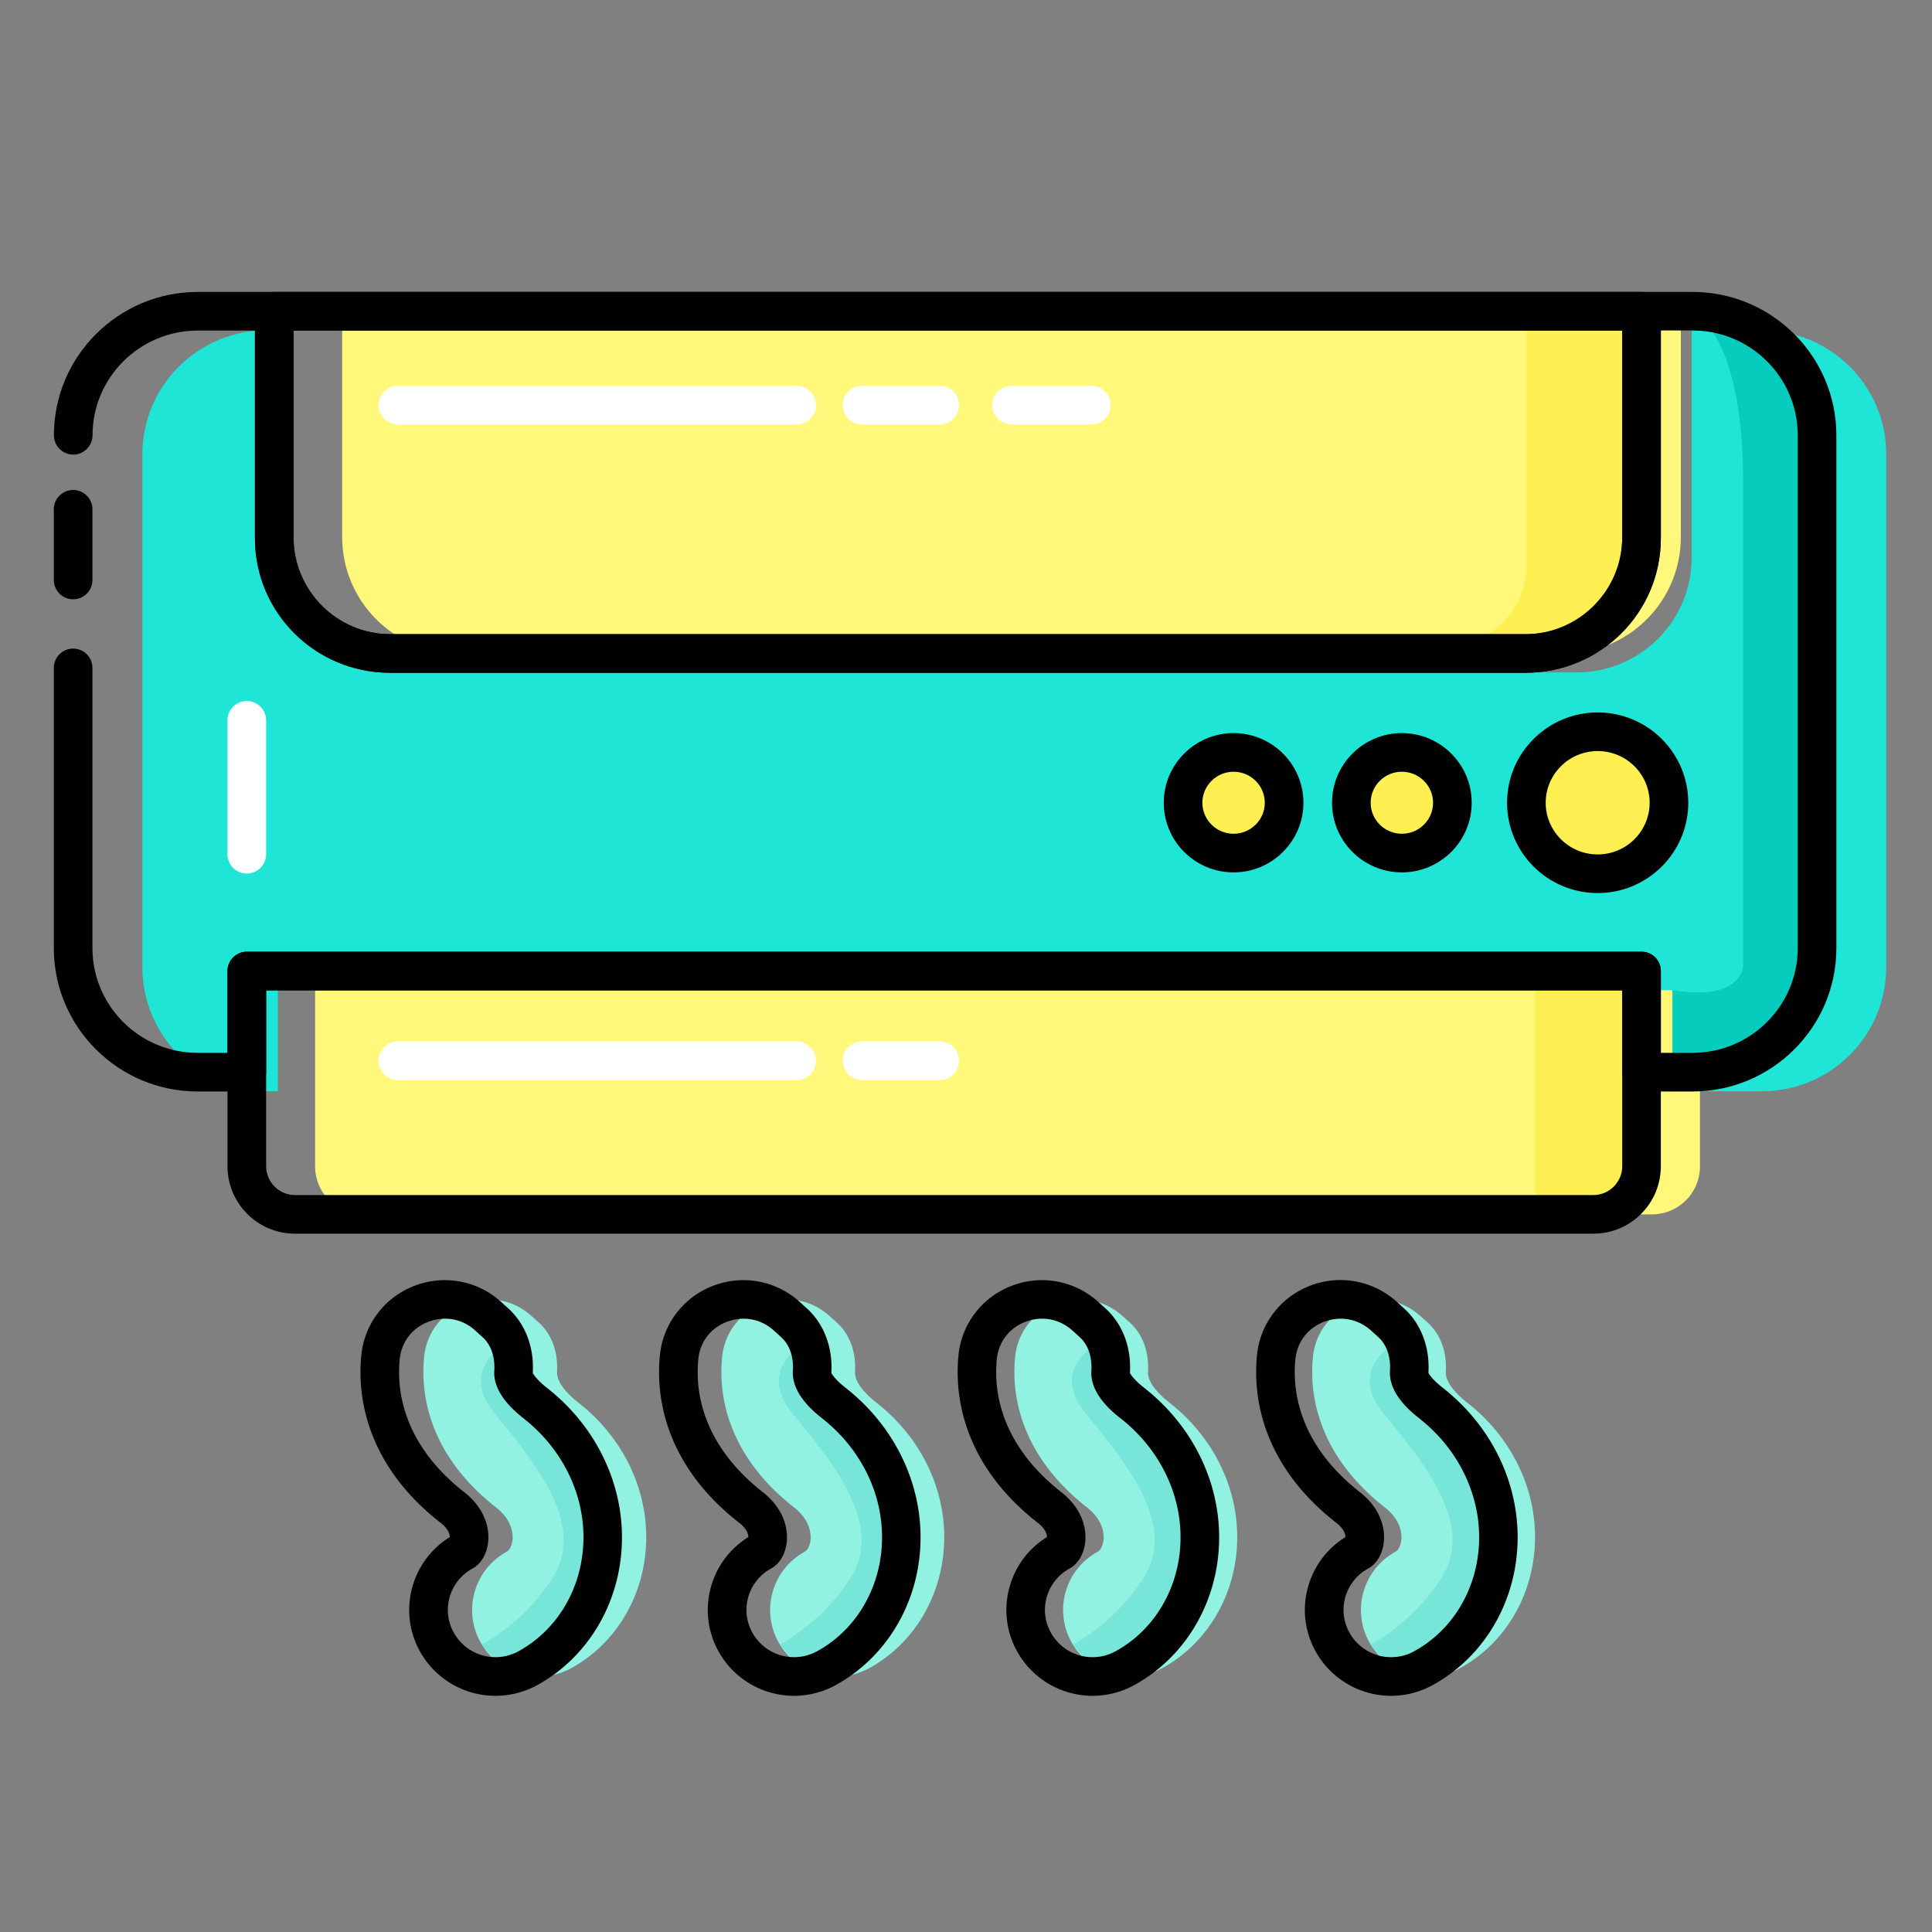 <?xml version="1.0" standalone="no"?><!DOCTYPE svg PUBLIC "-//W3C//DTD SVG 1.1//EN" "http://www.w3.org/Graphics/SVG/1.1/DTD/svg11.dtd"><svg class="icon" width="100px" height="100.00px" viewBox="0 0 1024 1024" version="1.1" xmlns="http://www.w3.org/2000/svg"><rect x="0" y="0" width="1024" height="1024" fill="#808080" stroke="none"/><path d="M875.571 643.635H192.512a25.498 25.498 0 0 1-25.498-25.498v-103.475h734.003v103.475a25.426 25.426 0 0 1-25.446 25.498z" fill="#FFF87B" /><path d="M813.619 514.662h50.483v128.973h-50.483z" fill="#FEF052" /><path d="M933.734 175.053H141.466c-36.454 0-65.997 29.44-65.997 65.741v271.872c0 36.301 29.542 65.741 65.997 65.741h5.786V524.8h739.226v53.606h47.258c36.454 0 65.997-29.44 65.997-65.741v-271.872c0-36.352-29.542-65.741-65.997-65.741z m-37.12 120.576c0 33.587-27.341 60.774-61.03 60.774H212.685c-33.69 0-61.03-27.238-61.03-60.774V175.053h744.96v120.576z" fill="#1FE5D7" /><path d="M897.075 164.966s26.829 11.059 26.829 90.726v256.358s-0.358 18.842-37.427 12.749v37.478s74.189 14.234 73.728-50.227c-0.512-64.461 0-292.045 0-292.045s-2.099-45.978-63.13-55.04z" fill="#06CCBE" /><path d="M844.595 653.875H156.314c-19.712 0-35.738-16.026-35.738-35.738v-103.475c0-5.632 4.608-10.24 10.24-10.24h739.226c5.632 0 10.24 4.608 10.24 10.24v103.475c0 19.712-16.026 35.738-35.686 35.738zM141.056 524.902v93.235c0 8.397 6.861 15.258 15.258 15.258h688.23c8.397 0 15.258-6.861 15.258-15.258v-93.235H141.056z" fill="#010101" /><path d="M829.082 346.368H243.098c-34.099 0-61.747-27.648-61.747-61.747V164.966H890.88v119.654c0 34.099-27.648 61.747-61.798 61.747z" fill="#FFF87B" /><path d="M809.011 164.966V300.032s2.15 45.619-61.594 46.336c45.107 0 120.576 1.69 120.576-66.918s1.997-114.483 1.997-114.483h-60.979z" fill="#FEF052" /><path d="M808.294 356.608H207.104c-39.68 0-71.987-32.307-71.987-71.987V164.966c0-5.632 4.608-10.24 10.24-10.24h724.685c5.632 0 10.24 4.608 10.24 10.24v119.654c0 39.68-32.307 71.987-71.987 71.987zM155.597 175.206v109.414c0 28.416 23.091 51.507 51.507 51.507h601.19c28.416 0 51.507-23.091 51.507-51.507V175.206H155.597z" fill="#010101" /><path d="M897.075 578.509h-27.034c-5.632 0-10.24-4.608-10.24-10.24v-43.366H141.056v43.366c0 5.632-4.608 10.24-10.24 10.24h-26.061c-42.035 0-76.237-34.099-76.237-75.981V353.997c0-5.632 4.608-10.24 10.24-10.24s10.24 4.608 10.24 10.24v148.531c0 30.618 25.037 55.501 55.757 55.501h15.821v-43.366c0-5.632 4.608-10.24 10.24-10.24h739.226c5.632 0 10.24 4.608 10.24 10.24v43.366h16.794c30.72 0 55.757-24.883 55.757-55.501v-271.872c0-30.618-25.037-55.501-55.757-55.501h-16.794v110.387c0 39.168-32 71.014-71.27 71.014H206.387c-39.322 0-71.27-31.846-71.27-71.014V175.206h-30.31c-30.72 0-55.757 24.883-55.757 55.501 0 5.632-4.608 10.24-10.24 10.24s-10.24-4.608-10.24-10.24c0-41.882 34.202-75.981 76.237-75.981h792.269c42.035 0 76.237 34.099 76.237 75.981v271.872c0 41.882-34.202 75.93-76.237 75.93zM155.597 175.206v110.387c0 27.853 22.784 50.534 50.79 50.534h602.624c28.006 0 50.79-22.682 50.79-50.534V175.206H155.597zM38.758 317.645c-5.632 0-10.24-4.608-10.24-10.24v-37.478c0-5.632 4.608-10.24 10.24-10.24s10.24 4.608 10.24 10.24v37.478c0 5.683-4.557 10.24-10.24 10.24z" fill="#010101" /><path d="M285.645 888.576c-12.544 0-24.678-6.605-31.078-18.33-9.37-17.101-3.072-38.502 14.08-47.872 1.536-0.819 2.714-3.379 3.021-6.349 0.256-2.765-0.051-9.83-8.038-16.486-29.286-22.63-37.325-47.77-38.912-64.922-0.461-5.325-0.41-10.445 0.051-15.309 2.714-27.75 36.147-40.499 56.934-21.811l3.789 3.379c7.322 6.605 10.342 16.282 9.728 26.112-0.051 0.512 0 0.973 0.051 1.434 0.666 6.093 7.782 12.339 11.981 15.565l0.717 0.563c24.115 19.507 36.864 48.589 34.202 77.824-2.406 26.522-17.203 49.664-39.526 61.85-5.427 2.97-11.264 4.352-16.998 4.352z" fill="#91F2E2" /><path d="M264.448 714.752s-19.61 13.056-2.611 33.997c16.998 20.941 45.773 53.606 34.304 81.357-3.277 8.499-18.381 29.235-40.704 41.574 2.816 3.942 8.96 9.83 8.96 9.83s41.882-9.267 47.462-21.35c5.581-12.083 8.448-56.73 4.659-67.738-3.789-11.008-52.07-77.67-52.07-77.67z" fill="#77E5D8" /><path d="M443.597 888.576c-12.544 0-24.678-6.605-31.078-18.33-9.37-17.101-3.072-38.502 14.08-47.872 1.536-0.819 2.714-3.379 3.021-6.349 0.256-2.765-0.051-9.83-8.038-16.486-29.286-22.63-37.325-47.77-38.912-64.922-0.461-5.325-0.41-10.445 0.051-15.309 2.714-27.75 36.147-40.499 56.934-21.811l3.789 3.379c7.322 6.605 10.342 16.282 9.728 26.112-0.051 0.512 0 0.973 0.051 1.434 0.666 6.093 7.782 12.339 11.981 15.565l0.717 0.563c24.115 19.507 36.864 48.589 34.202 77.824-2.406 26.522-17.203 49.664-39.526 61.85-5.427 2.97-11.264 4.352-16.998 4.352z" fill="#91F2E2" /><path d="M422.349 714.752s-19.61 13.056-2.611 33.997c16.998 20.941 45.773 53.606 34.304 81.357-3.277 8.499-18.381 29.235-40.704 41.574 2.816 3.942 8.96 9.83 8.96 9.83s41.882-9.267 47.462-21.35 8.448-56.73 4.659-67.738c-3.789-11.008-52.07-77.67-52.07-77.67z" fill="#77E5D8" /><path d="M598.886 888.576c-12.544 0-24.678-6.605-31.078-18.33-9.37-17.101-3.072-38.502 14.08-47.872 1.536-0.819 2.714-3.379 3.021-6.349 0.256-2.765-0.051-9.83-8.038-16.486-29.286-22.63-37.325-47.77-38.912-64.922-0.461-5.325-0.41-10.445 0.051-15.309 2.714-27.75 36.147-40.499 56.934-21.811l3.789 3.379c7.322 6.605 10.342 16.282 9.728 26.112-0.051 0.512 0 0.973 0.051 1.434 0.666 6.093 7.782 12.339 11.981 15.565l0.717 0.563c24.115 19.507 36.864 48.589 34.202 77.824-2.406 26.522-17.203 49.664-39.526 61.85-5.427 2.97-11.213 4.352-16.998 4.352z" fill="#91F2E2" /><path d="M577.69 714.752s-19.61 13.056-2.611 33.997c16.998 20.941 45.773 53.606 34.304 81.357-3.277 8.499-18.381 29.235-40.704 41.574 2.816 3.942 8.96 9.83 8.96 9.83s41.882-9.267 47.462-21.35 8.448-56.73 4.659-67.738c-3.789-11.008-52.07-77.67-52.07-77.67z" fill="#77E5D8" /><path d="M756.736 888.576c-12.544 0-24.678-6.605-31.078-18.33-9.37-17.101-3.072-38.502 14.08-47.872 1.536-0.819 2.714-3.379 3.021-6.349 0.256-2.765-0.051-9.83-8.038-16.486-29.286-22.63-37.325-47.77-38.912-64.922-0.461-5.325-0.41-10.445 0.051-15.309 2.714-27.75 36.147-40.499 56.934-21.811l3.789 3.379c7.322 6.605 10.342 16.282 9.728 26.112-0.051 0.512 0 0.973 0.051 1.434 0.666 6.093 7.782 12.339 11.981 15.565l0.717 0.563c24.115 19.507 36.864 48.589 34.202 77.824-2.406 26.522-17.203 49.664-39.526 61.85-5.427 2.97-11.213 4.352-16.998 4.352z" fill="#91F2E2" /><path d="M735.539 714.752s-19.61 13.056-2.611 33.997c16.998 20.941 45.773 53.606 34.304 81.357-3.277 8.499-18.381 29.235-40.704 41.574 2.816 3.942 8.96 9.83 8.96 9.83s41.882-9.267 47.462-21.35c5.581-12.083 8.448-56.73 4.659-67.738-3.789-11.008-52.07-77.67-52.07-77.67z" fill="#77E5D8" /><path d="M262.605 898.816c-16.691 0-32.051-9.062-40.09-23.654a45.092 45.092 0 0 1-3.789-34.611 45.097 45.097 0 0 1 19.661-25.856c0-1.229-0.512-4.045-4.403-7.219-32-24.73-40.806-52.736-42.547-71.885-0.512-5.683-0.512-11.469 0.051-17.203 1.638-16.64 12.339-30.72 28.006-36.813 15.821-6.144 33.434-2.918 45.978 8.346l3.789 3.43c9.165 8.243 13.926 20.736 13.107 34.355 0.154 0.358 1.997 3.635 7.987 8.243l0.819 0.666c26.88 21.709 41.062 54.17 38.093 86.835-2.714 29.952-19.507 56.064-44.851 69.888a46.551 46.551 0 0 1-21.811 5.478z m-26.726-199.885c-2.97 0-5.99 0.563-8.96 1.69-8.55 3.328-14.131 10.701-15.053 19.712-0.41 4.454-0.461 8.96-0.051 13.363 1.382 15.104 8.55 37.376 34.97 57.754 12.032 9.933 12.39 21.146 11.981 25.498-0.614 6.502-3.686 11.878-8.294 14.387a25.103 25.103 0 0 0-12.083 14.95c-1.894 6.4-1.126 13.158 2.099 18.995a25.226 25.226 0 0 0 22.118 13.056c4.198 0 8.346-1.075 12.083-3.072 19.354-10.547 32.154-30.618 34.253-53.76 2.355-25.856-9.011-51.61-30.464-68.966l-0.614-0.512c-9.626-7.373-14.95-14.95-15.821-22.426-0.102-1.024-0.154-2.099-0.051-3.174 0.256-4.301-0.205-12.339-6.4-17.869l-3.789-3.43c-4.557-4.096-10.138-6.195-15.923-6.195z m4.813 114.432zM420.864 898.816c-16.691 0-32.051-9.062-40.09-23.654a45.092 45.092 0 0 1-3.789-34.611 45.097 45.097 0 0 1 19.661-25.856c0-1.229-0.512-4.045-4.403-7.219-32-24.73-40.806-52.736-42.547-71.885-0.512-5.683-0.512-11.469 0.051-17.203 1.638-16.64 12.339-30.72 28.006-36.813 15.77-6.144 33.382-2.918 45.978 8.346l3.789 3.43c9.165 8.243 13.926 20.736 13.107 34.355 0.154 0.358 1.997 3.635 7.987 8.192l0.819 0.666c26.88 21.709 41.062 54.17 38.093 86.835-2.714 29.952-19.507 56.064-44.851 69.888-6.605 3.584-14.182 5.53-21.811 5.53z m-26.778-199.885c-2.97 0-5.99 0.563-8.909 1.69-8.55 3.328-14.182 10.701-15.053 19.712-0.41 4.454-0.461 8.96-0.051 13.363 1.382 15.104 8.55 37.376 34.97 57.754 12.032 9.933 12.39 21.146 11.981 25.498-0.614 6.502-3.686 11.878-8.294 14.387a24.924 24.924 0 0 0-12.083 14.95c-1.894 6.4-1.126 13.158 2.099 18.995a25.226 25.226 0 0 0 22.118 13.056c4.198 0 8.346-1.075 12.083-3.072 19.354-10.547 32.154-30.618 34.253-53.76 2.355-25.856-9.011-51.61-30.464-68.966l-0.614-0.512c-9.626-7.373-14.95-14.95-15.821-22.426-0.102-1.024-0.154-2.099-0.051-3.174 0.256-4.301-0.205-12.339-6.4-17.869l-3.789-3.43c-4.557-4.096-10.189-6.195-15.974-6.195zM579.123 898.816c-16.691 0-32.051-9.062-40.09-23.654a45.092 45.092 0 0 1-3.789-34.611 45.097 45.097 0 0 1 19.661-25.856c0-1.229-0.512-4.045-4.403-7.219-31.949-24.678-40.806-52.736-42.547-71.885-0.512-5.683-0.512-11.469 0.051-17.203 1.638-16.64 12.339-30.72 28.006-36.813 15.77-6.144 33.382-2.918 45.978 8.346l3.789 3.43c9.165 8.243 13.926 20.736 13.107 34.355 0.154 0.358 1.997 3.635 7.987 8.192l0.87 0.717c26.829 21.709 41.011 54.118 38.042 86.784-2.714 29.952-19.507 56.064-44.851 69.888-6.656 3.584-14.182 5.53-21.811 5.53z m-26.778-199.885c-2.97 0-5.99 0.563-8.96 1.69-8.55 3.328-14.131 10.701-15.053 19.712-0.41 4.454-0.461 8.96-0.051 13.363 1.382 15.104 8.55 37.376 34.97 57.754 12.032 9.933 12.39 21.146 11.981 25.498-0.614 6.502-3.738 11.878-8.294 14.387a25.103 25.103 0 0 0-12.083 14.95c-1.894 6.4-1.126 13.158 2.099 18.995a25.226 25.226 0 0 0 22.118 13.056c4.25 0 8.346-1.024 12.083-3.072 19.354-10.547 32.154-30.618 34.253-53.76 2.355-25.856-9.011-51.61-30.464-68.966l-0.666-0.512c-9.574-7.322-14.95-14.899-15.77-22.426-0.102-1.024-0.154-2.099-0.051-3.174 0.256-4.301-0.205-12.339-6.349-17.869l-3.789-3.43c-4.608-4.096-10.189-6.195-15.974-6.195z m4.813 114.432zM737.331 898.816c-16.691 0-32.051-9.062-40.09-23.654a45.092 45.092 0 0 1-3.789-34.611 45.097 45.097 0 0 1 19.661-25.856c0-1.229-0.512-4.045-4.403-7.219-31.949-24.678-40.806-52.736-42.547-71.885-0.512-5.683-0.512-11.52 0.051-17.254 1.638-16.64 12.339-30.72 28.006-36.813 15.77-6.144 33.382-2.918 45.978 8.346l3.789 3.43c9.165 8.243 13.926 20.736 13.107 34.355 0.154 0.358 1.997 3.635 7.987 8.192l0.87 0.717c26.829 21.658 41.011 54.118 38.042 86.784-2.714 29.952-19.507 56.064-44.851 69.888a45.455 45.455 0 0 1-21.811 5.581z m-26.726-199.885c-2.97 0-5.99 0.563-8.96 1.69-8.55 3.328-14.131 10.701-15.053 19.712-0.461 4.454-0.461 8.96-0.051 13.363 1.382 15.104 8.55 37.376 34.97 57.754 12.032 9.933 12.39 21.146 11.981 25.498-0.614 6.502-3.738 11.878-8.294 14.387a25.103 25.103 0 0 0-12.083 14.95c-1.894 6.4-1.126 13.158 2.099 18.995a25.226 25.226 0 0 0 22.118 13.056c4.25 0 8.346-1.024 12.083-3.072 19.354-10.547 32.154-30.618 34.253-53.76 2.355-25.856-9.011-51.61-30.464-68.966l-0.666-0.563c-9.574-7.322-14.95-14.899-15.77-22.426-0.102-1.024-0.154-2.099-0.051-3.174 0.256-4.301-0.205-12.339-6.4-17.869l-3.789-3.43c-4.557-4.045-10.138-6.144-15.923-6.144z m4.813 114.432z" fill="#010101" /><path d="M627.046 425.472a26.778 26.675 0 1 0 53.555 0 26.778 26.675 0 1 0-53.555 0Z" fill="#FEF052" /><path d="M716.237 425.472a26.778 26.675 0 1 0 53.555 0 26.778 26.675 0 1 0-53.555 0Z" fill="#FEF052" /><path d="M814.336 425.472a32.461 32.307 0 1 0 64.922 0 32.461 32.307 0 1 0-64.922 0Z" fill="#FEF052" /><path d="M846.797 473.344c-26.47 0-48.026-21.453-48.026-47.872s21.555-47.872 48.026-47.872 48.026 21.453 48.026 47.872-21.555 47.872-48.026 47.872z m0-75.264c-15.206 0-27.546 12.288-27.546 27.392s12.339 27.392 27.546 27.392 27.546-12.288 27.546-27.392-12.339-27.392-27.546-27.392zM743.014 462.387c-20.429 0-37.018-16.538-37.018-36.915s16.589-36.915 37.018-36.915 37.018 16.538 37.018 36.915-16.64 36.915-37.018 36.915z m0-53.35c-9.114 0-16.538 7.373-16.538 16.435s7.424 16.435 16.538 16.435 16.538-7.373 16.538-16.435-7.424-16.435-16.538-16.435zM653.824 462.387c-20.429 0-37.018-16.538-37.018-36.915s16.589-36.915 37.018-36.915 37.018 16.538 37.018 36.915-16.64 36.915-37.018 36.915z m0-53.35c-9.114 0-16.538 7.373-16.538 16.435s7.424 16.435 16.538 16.435 16.538-7.373 16.538-16.435-7.424-16.435-16.538-16.435z" fill="#010101" /><path d="M578.406 224.973h-42.291c-5.632 0-10.24-4.608-10.24-10.24s4.608-10.24 10.24-10.24h42.291a10.24 10.24 0 1 1 0 20.48zM498.074 224.973h-41.165c-5.632 0-10.24-4.608-10.24-10.24s4.608-10.24 10.24-10.24h41.165a10.24 10.24 0 1 1 0 20.48zM422.246 224.973H210.893c-5.632 0-10.24-4.608-10.24-10.24s4.608-10.24 10.24-10.24h211.354a10.24 10.24 0 1 1 0 20.48zM498.074 572.467h-41.165c-5.632 0-10.24-4.608-10.24-10.24s4.608-10.24 10.24-10.24h41.165a10.24 10.24 0 1 1 0 20.48zM422.246 572.467H210.893c-5.632 0-10.24-4.608-10.24-10.24s4.608-10.24 10.24-10.24h211.354a10.24 10.24 0 1 1 0 20.48zM130.816 463.002c-5.632 0-10.24-4.608-10.24-10.24V381.798c0-5.632 4.608-10.24 10.24-10.24s10.24 4.608 10.24 10.24v70.912c0 5.683-4.557 10.291-10.24 10.291z" fill="#FFFFFF" /></svg>